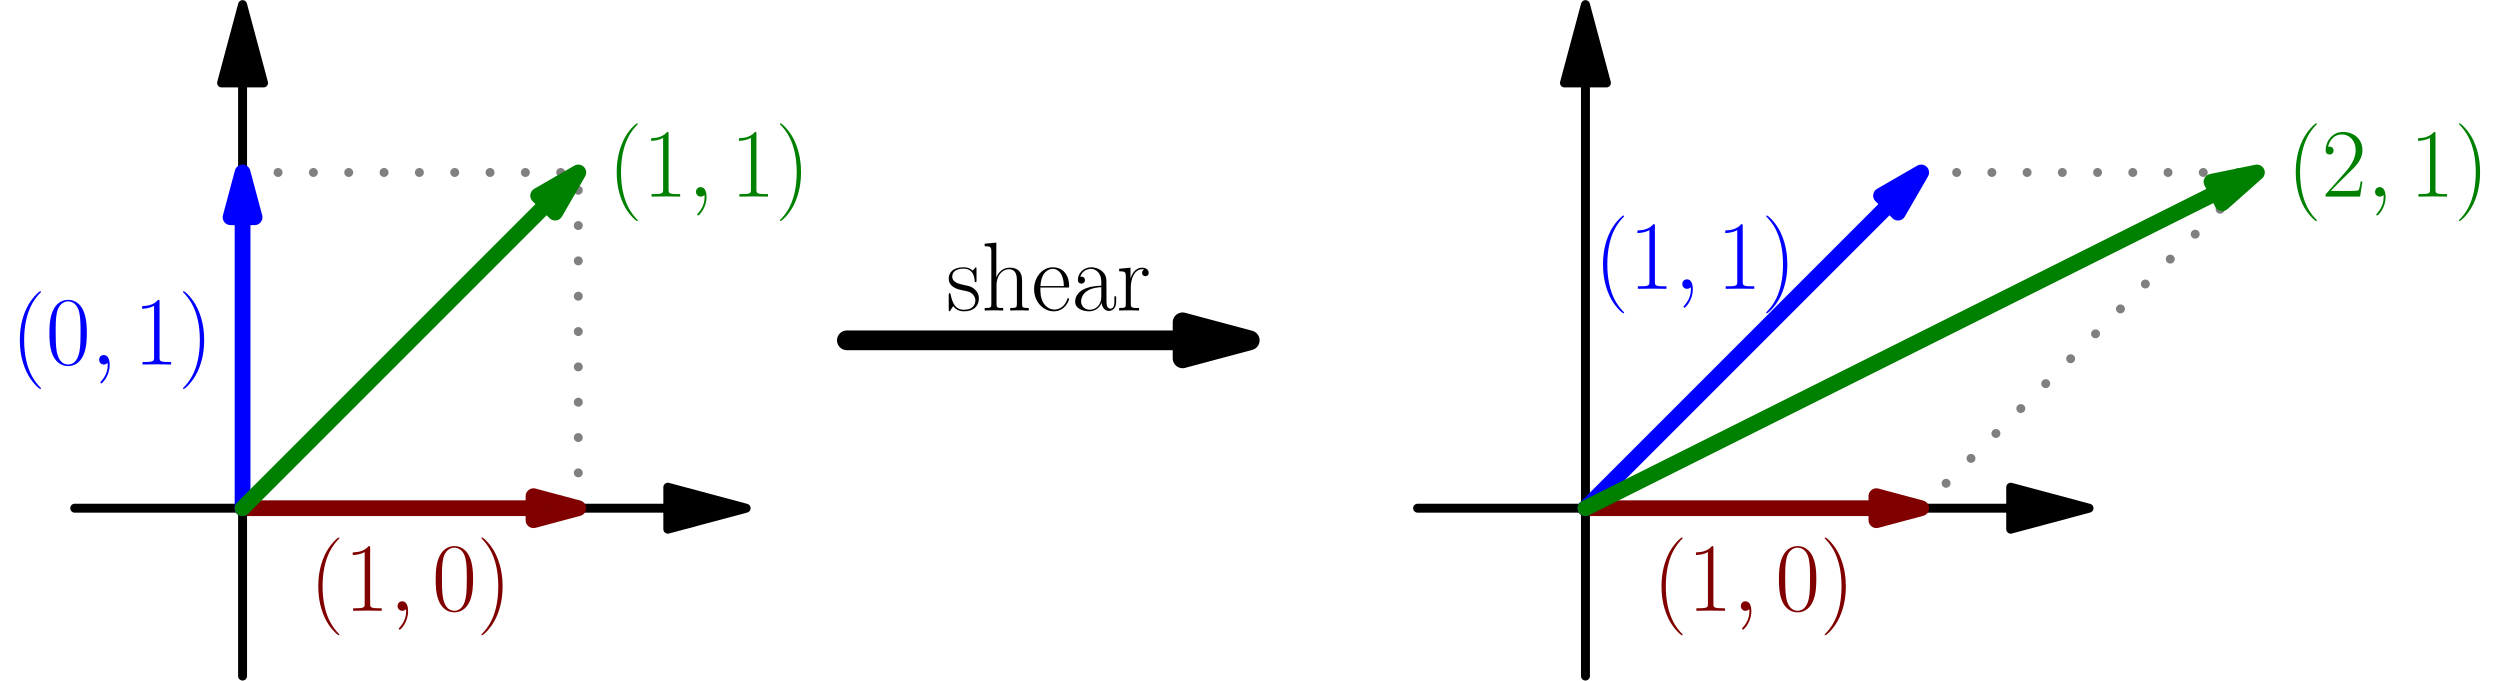 <?xml version='1.0' encoding='UTF-8'?>
<!-- This file was generated by dvisvgm 2.6.1 -->
<svg height='172.347pt' version='1.1' viewBox='56.409 53.858 633.09 172.347' width='633.09pt' xmlns='http://www.w3.org/2000/svg' xmlns:xlink='http://www.w3.org/1999/xlink'>
<defs>
<path d='M4.833 0.099C4.833 -1.339 4.363 -2.404 3.346 -2.404C2.553 -2.404 2.156 -1.76 2.156 -1.215S2.528 0 3.371 0C3.693 0 3.966 -0.099 4.189 -0.322C4.239 -0.372 4.263 -0.372 4.288 -0.372C4.338 -0.372 4.338 -0.025 4.338 0.099C4.338 0.917 4.189 2.528 2.751 4.139C2.479 4.437 2.479 4.486 2.479 4.536C2.479 4.66 2.603 4.784 2.727 4.784C2.925 4.784 4.833 2.95 4.833 0.099Z' id='g0-59'/>
<path d='M7.585 6.048C7.585 6.023 7.585 5.974 7.51 5.899C6.37 4.734 3.321 1.562 3.321 -6.172S6.321 -17.053 7.535 -18.293C7.535 -18.318 7.585 -18.367 7.585 -18.442S7.51 -18.566 7.411 -18.566C7.139 -18.566 5.032 -16.731 3.817 -14.005C2.578 -11.253 2.231 -8.576 2.231 -6.197C2.231 -4.412 2.404 -1.388 3.892 1.809C5.081 4.387 7.114 6.197 7.411 6.197C7.535 6.197 7.585 6.147 7.585 6.048Z' id='g1-40'/>
<path d='M6.519 -6.172C6.519 -7.957 6.345 -10.981 4.858 -14.178C3.668 -16.756 1.636 -18.566 1.339 -18.566C1.264 -18.566 1.165 -18.541 1.165 -18.417C1.165 -18.367 1.19 -18.342 1.215 -18.293C2.404 -17.053 5.428 -13.906 5.428 -6.197C5.428 1.537 2.429 4.685 1.215 5.924C1.19 5.974 1.165 5.998 1.165 6.048C1.165 6.172 1.264 6.197 1.339 6.197C1.611 6.197 3.718 4.363 4.933 1.636C6.172 -1.115 6.519 -3.792 6.519 -6.172Z' id='g1-41'/>
<path d='M10.411 -7.957C10.411 -9.469 10.386 -12.047 9.345 -14.029C8.428 -15.765 6.965 -16.384 5.676 -16.384C4.486 -16.384 2.974 -15.839 2.033 -14.054C1.041 -12.195 0.942 -9.89 0.942 -7.957C0.942 -6.544 0.967 -4.387 1.735 -2.503C2.801 0.05 4.71 0.397 5.676 0.397C6.816 0.397 8.552 -0.074 9.568 -2.429C10.311 -4.139 10.411 -6.147 10.411 -7.957ZM5.676 0C4.09 0 3.148 -1.363 2.801 -3.247C2.528 -4.71 2.528 -6.841 2.528 -8.229C2.528 -10.138 2.528 -11.724 2.851 -13.236C3.321 -15.343 4.71 -15.988 5.676 -15.988C6.693 -15.988 8.006 -15.318 8.477 -13.286C8.799 -11.873 8.824 -10.212 8.824 -8.229C8.824 -6.618 8.824 -4.635 8.527 -3.173C8.006 -0.471 6.544 0 5.676 0Z' id='g1-48'/>
<path d='M6.593 -15.839C6.593 -16.359 6.569 -16.384 6.222 -16.384C5.255 -15.219 3.792 -14.847 2.404 -14.798C2.33 -14.798 2.206 -14.798 2.181 -14.748S2.156 -14.649 2.156 -14.129C2.925 -14.129 4.214 -14.277 5.205 -14.872V-1.809C5.205 -0.942 5.156 -0.644 3.024 -0.644H2.28V0C3.47 -0.025 4.71 -0.05 5.899 -0.05S8.328 -0.025 9.518 0V-0.644H8.775C6.643 -0.644 6.593 -0.917 6.593 -1.809V-15.839Z' id='g1-49'/>
<path d='M10.336 -3.842H9.89C9.642 -2.082 9.444 -1.785 9.345 -1.636C9.221 -1.438 7.436 -1.438 7.089 -1.438H2.33C3.222 -2.404 4.957 -4.164 7.064 -6.197C8.576 -7.634 10.336 -9.32 10.336 -11.774C10.336 -14.699 8.006 -16.384 5.404 -16.384C2.677 -16.384 1.016 -13.98 1.016 -11.749C1.016 -10.782 1.735 -10.658 2.033 -10.658C2.28 -10.658 3.024 -10.807 3.024 -11.675C3.024 -12.443 2.38 -12.666 2.033 -12.666C1.884 -12.666 1.735 -12.641 1.636 -12.592C2.107 -14.699 3.545 -15.74 5.057 -15.74C7.213 -15.74 8.626 -14.029 8.626 -11.774C8.626 -9.617 7.362 -7.758 5.949 -6.147L1.016 -0.57V0H9.741L10.336 -3.842Z' id='g1-50'/>
<path d='M8.923 -6.42C8.923 -8.056 8.923 -8.923 7.882 -9.89C6.965 -10.708 5.899 -10.956 5.057 -10.956C3.098 -10.956 1.686 -9.419 1.686 -7.783C1.686 -6.866 2.429 -6.816 2.578 -6.816C2.9 -6.816 3.47 -7.015 3.47 -7.709C3.47 -8.328 2.999 -8.601 2.578 -8.601C2.479 -8.601 2.355 -8.576 2.28 -8.552C2.801 -10.113 4.139 -10.559 5.007 -10.559C6.246 -10.559 7.61 -9.469 7.61 -7.387V-6.296C6.147 -6.246 4.387 -6.048 2.999 -5.304C1.438 -4.437 0.991 -3.198 0.991 -2.256C0.991 -0.347 3.222 0.198 4.536 0.198C5.899 0.198 7.163 -0.57 7.709 -1.983C7.758 -0.892 8.452 0.099 9.543 0.099C10.064 0.099 11.377 -0.248 11.377 -2.206V-3.594H10.931V-2.181C10.931 -0.669 10.262 -0.471 9.94 -0.471C8.923 -0.471 8.923 -1.76 8.923 -2.851V-6.42ZM7.61 -3.445C7.61 -1.289 6.073 -0.198 4.71 -0.198C3.47 -0.198 2.503 -1.115 2.503 -2.256C2.503 -2.999 2.826 -4.313 4.263 -5.106C5.453 -5.775 6.816 -5.875 7.61 -5.924V-3.445Z' id='g1-97'/>
<path d='M9.444 -5.825C9.543 -5.924 9.543 -5.974 9.543 -6.222C9.543 -8.75 8.205 -10.956 5.379 -10.956C2.751 -10.956 0.669 -8.452 0.669 -5.404C0.669 -2.181 3.024 0.198 5.651 0.198C8.428 0.198 9.518 -2.429 9.518 -2.95C9.518 -3.123 9.37 -3.123 9.32 -3.123C9.146 -3.123 9.122 -3.074 9.022 -2.776C8.477 -1.091 7.114 -0.248 5.825 -0.248C4.759 -0.248 3.693 -0.843 3.024 -1.933C2.256 -3.198 2.256 -4.66 2.256 -5.825H9.444ZM2.28 -6.197C2.454 -9.766 4.363 -10.559 5.354 -10.559C7.04 -10.559 8.18 -8.973 8.205 -6.197H2.28Z' id='g1-101'/>
<path d='M10.287 -7.535C10.287 -8.799 10.039 -10.857 7.114 -10.857C5.081 -10.857 4.09 -9.221 3.792 -8.403H3.768V-17.202L0.818 -16.93V-16.285C2.28 -16.285 2.503 -16.136 2.503 -14.947V-1.71C2.503 -0.768 2.404 -0.644 0.818 -0.644V0C1.413 -0.05 2.503 -0.05 3.148 -0.05S4.908 -0.05 5.503 0V-0.644C3.916 -0.644 3.817 -0.744 3.817 -1.71V-6.469C3.817 -8.75 5.205 -10.46 6.94 -10.46C8.775 -10.46 8.973 -8.824 8.973 -7.634V-1.71C8.973 -0.768 8.874 -0.644 7.287 -0.644V0C7.882 -0.05 8.973 -0.05 9.617 -0.05S11.377 -0.05 11.972 0V-0.644C10.386 -0.644 10.287 -0.744 10.287 -1.71V-7.535Z' id='g1-104'/>
<path d='M3.718 -5.85C3.718 -8.229 4.734 -10.46 6.593 -10.46C6.767 -10.46 6.94 -10.435 7.114 -10.361C7.114 -10.361 6.569 -10.187 6.569 -9.543C6.569 -8.948 7.04 -8.7 7.411 -8.7C7.709 -8.7 8.254 -8.874 8.254 -9.568C8.254 -10.361 7.461 -10.857 6.618 -10.857C4.734 -10.857 3.916 -9.022 3.668 -8.155H3.644V-10.857L0.768 -10.584V-9.94C2.231 -9.94 2.454 -9.791 2.454 -8.601V-1.71C2.454 -0.768 2.355 -0.644 0.768 -0.644V0C1.363 -0.05 2.503 -0.05 3.148 -0.05C3.867 -0.05 5.131 -0.05 5.8 0V-0.644C4.016 -0.644 3.718 -0.644 3.718 -1.76V-5.85Z' id='g1-114'/>
<path d='M7.659 -10.46C7.659 -10.906 7.634 -10.931 7.486 -10.931C7.387 -10.931 7.362 -10.906 7.064 -10.534C6.99 -10.435 6.767 -10.187 6.693 -10.088C5.899 -10.931 4.784 -10.956 4.363 -10.956C1.611 -10.956 0.62 -9.518 0.62 -8.081C0.62 -5.85 3.148 -5.329 3.867 -5.18C5.428 -4.858 5.974 -4.759 6.494 -4.313C6.816 -4.016 7.362 -3.47 7.362 -2.578C7.362 -1.537 6.767 -0.198 4.486 -0.198C2.33 -0.198 1.562 -1.834 1.115 -4.016C1.041 -4.363 1.041 -4.387 0.843 -4.387S0.62 -4.363 0.62 -3.867V-0.297C0.62 0.149 0.644 0.174 0.793 0.174C0.917 0.174 0.942 0.149 1.066 -0.05C1.215 -0.273 1.586 -0.868 1.735 -1.115C2.231 -0.446 3.098 0.198 4.486 0.198C6.94 0.198 8.254 -1.14 8.254 -3.074C8.254 -4.338 7.585 -5.007 7.263 -5.304C6.519 -6.073 5.651 -6.246 4.61 -6.445C3.247 -6.742 1.512 -7.089 1.512 -8.601C1.512 -9.246 1.859 -10.609 4.363 -10.609C7.015 -10.609 7.163 -8.13 7.213 -7.337C7.238 -7.213 7.362 -7.188 7.436 -7.188C7.659 -7.188 7.659 -7.263 7.659 -7.684V-10.46Z' id='g1-115'/>
</defs>
<g id='page1'>
<g transform='matrix(0.996 0 0 0.996 117.836 182.551)'>
<path d='M 108.12 0L -42.679 -0' fill='none' stroke='#000000' stroke-linecap='round' stroke-linejoin='round' stroke-miterlimit='10.037' stroke-width='2.276'/>
</g>
<g transform='matrix(0.996 0 0 0.996 117.836 182.551)'>
<path d='M 128.037 0L 108.12 -5.337L 108.12 5.337L 128.037 0Z' fill='#000000'/>
</g>
<g transform='matrix(0.996 0 0 0.996 117.836 182.551)'>
<path d='M 128.037 0L 108.12 -5.337L 108.12 5.337L 128.037 0Z' fill='none' stroke='#000000' stroke-linecap='round' stroke-linejoin='round' stroke-miterlimit='10.037' stroke-width='2.276'/>
</g>
<g transform='matrix(0.996 0 0 0.996 117.836 182.551)'>
<path d='M 0 -108.12L 0 42.679' fill='none' stroke='#000000' stroke-linecap='round' stroke-linejoin='round' stroke-miterlimit='10.037' stroke-width='2.276'/>
</g>
<g transform='matrix(0.996 0 0 0.996 117.836 182.551)'>
<path d='M 0 -128.037L -5.337 -108.12L 5.337 -108.12L 0 -128.037Z' fill='#000000'/>
</g>
<g transform='matrix(0.996 0 0 0.996 117.836 182.551)'>
<path d='M 0 -128.037L -5.337 -108.12L 5.337 -108.12L 0 -128.037Z' fill='none' stroke='#000000' stroke-linecap='round' stroke-linejoin='round' stroke-miterlimit='10.037' stroke-width='2.276'/>
</g>
<g transform='matrix(0.996 0 0 0.996 117.836 182.551)'>
<path d='M 85.358 0L 85.358 -85.358L 0 -85.358' fill='none' stroke='#808080' stroke-linecap='round' stroke-linejoin='round' stroke-miterlimit='10.037' stroke-width='2.276' stroke-dasharray='0,8.983'/>
</g>
<g transform='matrix(0.996 0 0 0.996 117.836 182.551)'>
<path d='M 73.977 0L 0 0' fill='none' stroke='#800000' stroke-linecap='round' stroke-linejoin='round' stroke-miterlimit='10.037' stroke-width='4.015'/>
</g>
<g transform='matrix(0.996 0 0 0.996 117.836 182.551)'>
<path d='M 85.358 0L 73.977 -3.05L 73.977 3.05L 85.358 0Z' fill='#800000'/>
</g>
<g transform='matrix(0.996 0 0 0.996 117.836 182.551)'>
<path d='M 85.358 0L 73.977 -3.05L 73.977 3.05L 85.358 0Z' fill='none' stroke='#800000' stroke-linecap='round' stroke-linejoin='round' stroke-miterlimit='10.037' stroke-width='4.015'/>
</g><g fill='#800000'>
<use x='134.778' xlink:href='#g1-40' y='208.531'/>
<use x='143.556' xlink:href='#g1-49' y='208.531'/>
<use x='154.923' xlink:href='#g0-59' y='208.531'/>
<use x='165.796' xlink:href='#g1-48' y='208.531'/>
<use x='177.164' xlink:href='#g1-41' y='208.531'/>
</g>
<g transform='matrix(0.996 0 0 0.996 117.836 182.551)'>
<path d='M 0 -73.977L 0 0' fill='none' stroke='#0000ff' stroke-linecap='round' stroke-linejoin='round' stroke-miterlimit='10.037' stroke-width='4.015'/>
</g>
<g transform='matrix(0.996 0 0 0.996 117.836 182.551)'>
<path d='M 0 -85.358L -3.05 -73.977L 3.05 -73.977L 0 -85.358Z' fill='#0000ff'/>
</g>
<g transform='matrix(0.996 0 0 0.996 117.836 182.551)'>
<path d='M 0 -85.358L -3.05 -73.977L 3.05 -73.977L 0 -85.358Z' fill='none' stroke='#0000ff' stroke-linecap='round' stroke-linejoin='round' stroke-miterlimit='10.037' stroke-width='4.015'/>
</g><g fill='#0000ff'>
<use x='59.204' xlink:href='#g1-40' y='146.167'/>
<use x='67.982' xlink:href='#g1-48' y='146.167'/>
<use x='79.35' xlink:href='#g0-59' y='146.167'/>
<use x='90.223' xlink:href='#g1-49' y='146.167'/>
<use x='101.59' xlink:href='#g1-41' y='146.167'/>
</g>
<g transform='matrix(0.996 0 0 0.996 117.836 182.551)'>
<path d='M 77.311 -77.311L 0 0' fill='none' stroke='#008000' stroke-linecap='round' stroke-linejoin='round' stroke-miterlimit='10.037' stroke-width='4.015'/>
</g>
<g transform='matrix(0.996 0 0 0.996 117.836 182.551)'>
<path d='M 85.358 -85.358L 75.154 -79.467L 79.467 -75.154L 85.358 -85.358Z' fill='#008000'/>
</g>
<g transform='matrix(0.996 0 0 0.996 117.836 182.551)'>
<path d='M 85.358 -85.358L 75.154 -79.467L 79.467 -75.154L 85.358 -85.358Z' fill='none' stroke='#008000' stroke-linecap='round' stroke-linejoin='round' stroke-miterlimit='10.037' stroke-width='4.015'/>
</g><g fill='#008000'>
<use x='210.351' xlink:href='#g1-40' y='103.648'/>
<use x='219.129' xlink:href='#g1-49' y='103.648'/>
<use x='230.497' xlink:href='#g0-59' y='103.648'/>
<use x='241.37' xlink:href='#g1-49' y='103.648'/>
<use x='252.738' xlink:href='#g1-41' y='103.648'/>
</g>
<g transform='matrix(0.996 0 0 0.996 117.836 182.551)'>
<path d='M 239.003 -42.679L 153.645 -42.679' fill='none' stroke='#000000' stroke-linecap='round' stroke-linejoin='round' stroke-miterlimit='10.037' stroke-width='5.019'/>
</g>
<g transform='matrix(0.996 0 0 0.996 117.836 182.551)'>
<path d='M 256.075 -42.679L 239.003 -47.254L 239.003 -38.105L 256.075 -42.679Z' fill='#000000'/>
</g>
<g transform='matrix(0.996 0 0 0.996 117.836 182.551)'>
<path d='M 256.075 -42.679L 239.003 -47.254L 239.003 -38.105L 256.075 -42.679Z' fill='none' stroke='#000000' stroke-linecap='round' stroke-linejoin='round' stroke-miterlimit='10.037' stroke-width='5.019'/>
</g><use x='296.04' xlink:href='#g1-115' y='132.499'/>
<use x='304.948' xlink:href='#g1-104' y='132.499'/>
<use x='317.61' xlink:href='#g1-101' y='132.499'/>
<use x='327.683' xlink:href='#g1-97' y='132.499'/>
<use x='339.051' xlink:href='#g1-114' y='132.499'/>
<g transform='matrix(0.996 0 0 0.996 117.836 182.551)'>
<path d='M 449.554 0L 298.754 0' fill='none' stroke='#000000' stroke-linecap='round' stroke-linejoin='round' stroke-miterlimit='10.037' stroke-width='2.276'/>
</g>
<g transform='matrix(0.996 0 0 0.996 117.836 182.551)'>
<path d='M 469.47 0L 449.554 -5.337L 449.554 5.337L 469.47 0Z' fill='#000000'/>
</g>
<g transform='matrix(0.996 0 0 0.996 117.836 182.551)'>
<path d='M 469.47 0L 449.554 -5.337L 449.554 5.337L 469.47 0Z' fill='none' stroke='#000000' stroke-linecap='round' stroke-linejoin='round' stroke-miterlimit='10.037' stroke-width='2.276'/>
</g>
<g transform='matrix(0.996 0 0 0.996 117.836 182.551)'>
<path d='M 341.433 -108.12L 341.433 42.679' fill='none' stroke='#000000' stroke-linecap='round' stroke-linejoin='round' stroke-miterlimit='10.037' stroke-width='2.276'/>
</g>
<g transform='matrix(0.996 0 0 0.996 117.836 182.551)'>
<path d='M 341.433 -128.037L 336.096 -108.12L 346.77 -108.12L 341.433 -128.037Z' fill='#000000'/>
</g>
<g transform='matrix(0.996 0 0 0.996 117.836 182.551)'>
<path d='M 341.433 -128.037L 336.096 -108.12L 346.77 -108.12L 341.433 -128.037Z' fill='none' stroke='#000000' stroke-linecap='round' stroke-linejoin='round' stroke-miterlimit='10.037' stroke-width='2.276'/>
</g>
<g transform='matrix(0.996 0 0 0.996 117.836 182.551)'>
<path d='M 426.791 0L 512.15 -85.358L 426.791 -85.358' fill='none' stroke='#808080' stroke-linecap='round' stroke-linejoin='round' stroke-miterlimit='10.037' stroke-width='2.276' stroke-dasharray='0,8.957'/>
</g>
<g transform='matrix(0.996 0 0 0.996 117.836 182.551)'>
<path d='M 415.41 0L 341.433 0' fill='none' stroke='#800000' stroke-linecap='round' stroke-linejoin='round' stroke-miterlimit='10.037' stroke-width='4.015'/>
</g>
<g transform='matrix(0.996 0 0 0.996 117.836 182.551)'>
<path d='M 426.791 0L 415.41 -3.05L 415.41 3.05L 426.791 0Z' fill='#800000'/>
</g>
<g transform='matrix(0.996 0 0 0.996 117.836 182.551)'>
<path d='M 426.791 0L 415.41 -3.05L 415.41 3.05L 426.791 0Z' fill='none' stroke='#800000' stroke-linecap='round' stroke-linejoin='round' stroke-miterlimit='10.037' stroke-width='4.015'/>
</g><g fill='#800000'>
<use x='474.935' xlink:href='#g1-40' y='208.531'/>
<use x='483.713' xlink:href='#g1-49' y='208.531'/>
<use x='495.081' xlink:href='#g0-59' y='208.531'/>
<use x='505.954' xlink:href='#g1-48' y='208.531'/>
<use x='517.322' xlink:href='#g1-41' y='208.531'/>
</g>
<g transform='matrix(0.996 0 0 0.996 117.836 182.551)'>
<path d='M 418.744 -77.311L 341.433 0' fill='none' stroke='#0000ff' stroke-linecap='round' stroke-linejoin='round' stroke-miterlimit='10.037' stroke-width='4.015'/>
</g>
<g transform='matrix(0.996 0 0 0.996 117.836 182.551)'>
<path d='M 426.791 -85.358L 416.587 -79.467L 420.9 -75.154L 426.791 -85.358Z' fill='#0000ff'/>
</g>
<g transform='matrix(0.996 0 0 0.996 117.836 182.551)'>
<path d='M 426.791 -85.358L 416.587 -79.467L 420.9 -75.154L 426.791 -85.358Z' fill='none' stroke='#0000ff' stroke-linecap='round' stroke-linejoin='round' stroke-miterlimit='10.037' stroke-width='4.015'/>
</g><g fill='#0000ff'>
<use x='460.118' xlink:href='#g1-40' y='127.001'/>
<use x='468.895' xlink:href='#g1-49' y='127.001'/>
<use x='480.263' xlink:href='#g0-59' y='127.001'/>
<use x='491.136' xlink:href='#g1-49' y='127.001'/>
<use x='502.504' xlink:href='#g1-41' y='127.001'/>
</g>
<g transform='matrix(0.996 0 0 0.996 117.836 182.551)'>
<path d='M 501.97 -80.269L 341.433 0' fill='none' stroke='#008000' stroke-linecap='round' stroke-linejoin='round' stroke-miterlimit='10.037' stroke-width='4.015'/>
</g>
<g transform='matrix(0.996 0 0 0.996 117.836 182.551)'>
<path d='M 512.15 -85.358L 500.606 -82.996L 503.334 -77.541L 512.15 -85.358Z' fill='#008000'/>
</g>
<g transform='matrix(0.996 0 0 0.996 117.836 182.551)'>
<path d='M 512.15 -85.358L 500.606 -82.996L 503.334 -77.541L 512.15 -85.358Z' fill='none' stroke='#008000' stroke-linecap='round' stroke-linejoin='round' stroke-miterlimit='10.037' stroke-width='4.015'/>
</g><g fill='#008000'>
<use x='635.548' xlink:href='#g1-40' y='103.648'/>
<use x='644.326' xlink:href='#g1-50' y='103.648'/>
<use x='655.694' xlink:href='#g0-59' y='103.648'/>
<use x='666.567' xlink:href='#g1-49' y='103.648'/>
<use x='677.935' xlink:href='#g1-41' y='103.648'/>
</g>
</g>
</svg>